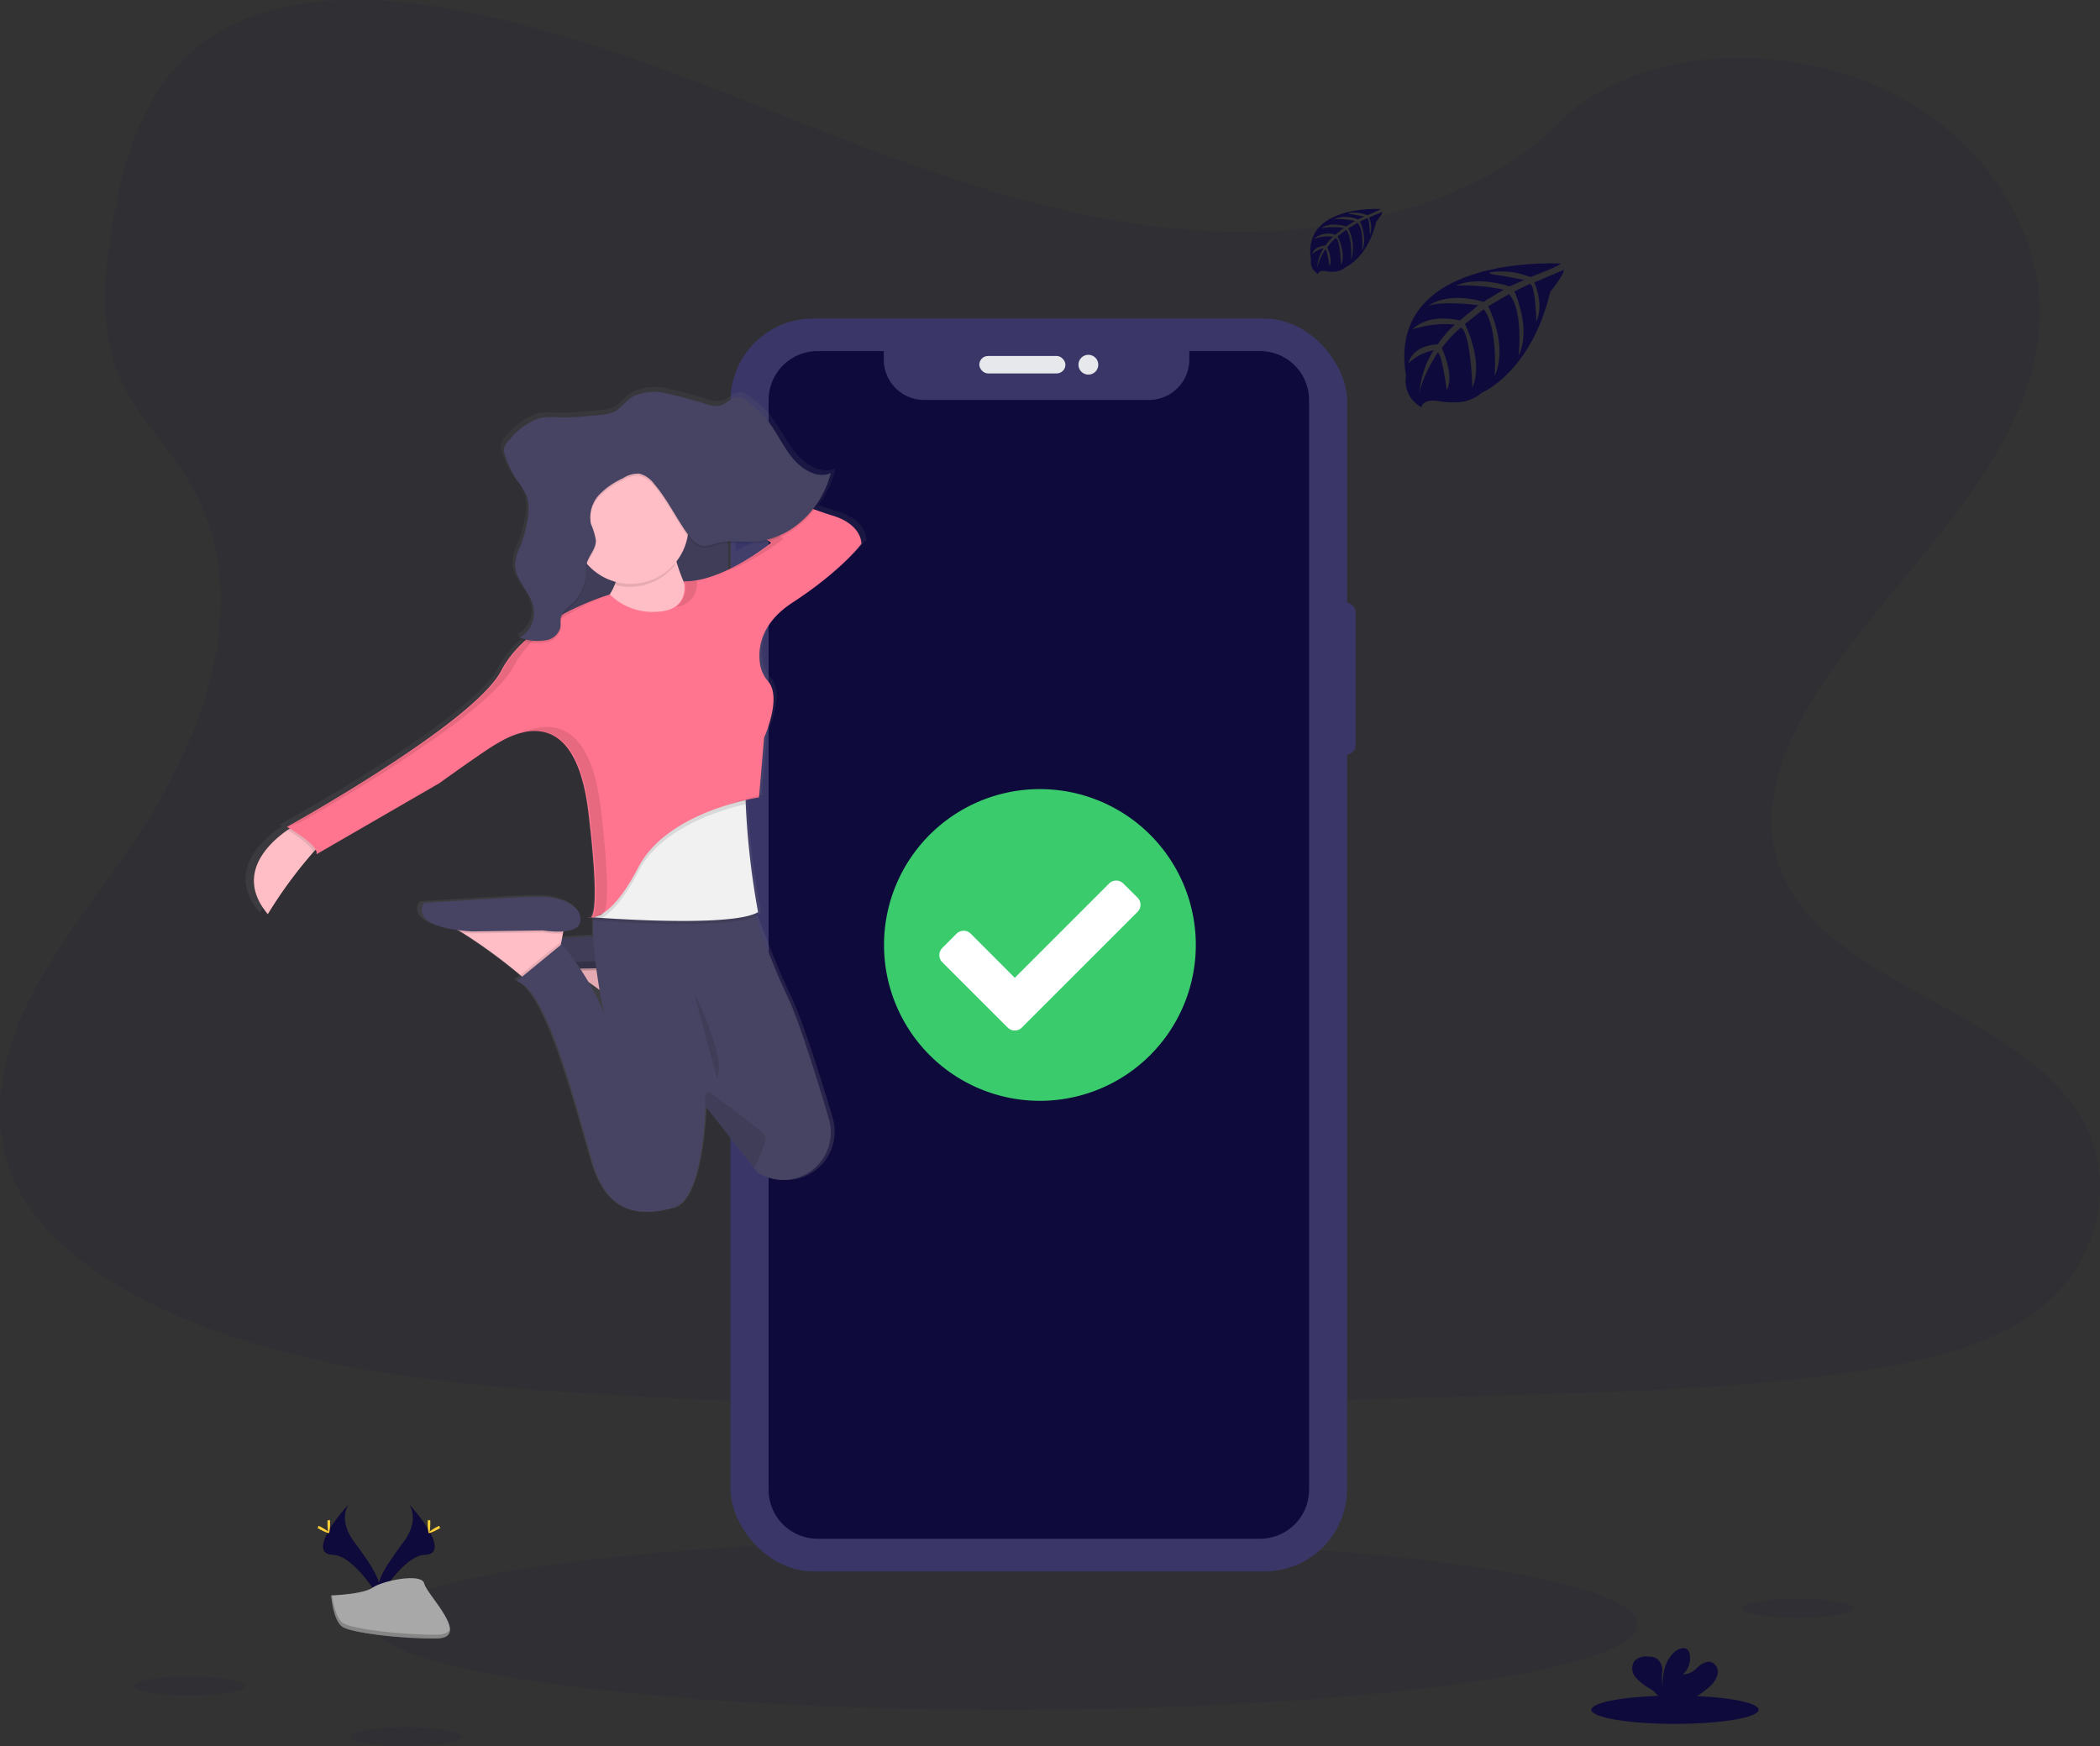<svg xmlns="http://www.w3.org/2000/svg" xmlns:xlink="http://www.w3.org/1999/xlink" width="254.457" height="211.633" viewBox="0 0 254.457 211.633"><rect x="0" y="0" width="254.457" height="211.633" fill="#333333" stroke="none"/><defs><linearGradient id="a" x1="0.505" y1="1.007" x2="0.505" gradientUnits="objectBoundingBox"><stop offset="0" stop-color="gray" stop-opacity="0.251"/><stop offset="0.54" stop-color="gray" stop-opacity="0.122"/><stop offset="1" stop-color="gray" stop-opacity="0.102"/></linearGradient><linearGradient id="b" x1="0.5" y1="1" x2="0.5" y2="0" xlink:href="#a"/></defs><g transform="translate(0.004 0.002)"><path d="M243.068,58.257c-16.313-.567-31.849-5.832-46.685-11.594s-29.53-12.146-45.452-15.2c-10.241-1.963-21.954-2.241-30.2,3.249-7.942,5.293-10.508,14.4-11.887,22.869-1.038,6.367-1.648,13.069,1.195,19.027,1.976,4.139,5.48,7.617,7.9,11.582,8.436,13.792,2.473,30.8-6.667,44.268-4.285,6.319-9.263,12.351-12.572,19.07s-4.839,14.43-1.943,21.291c2.868,6.805,9.706,11.907,17.114,15.5,15.045,7.3,32.767,9.384,50.06,10.566,38.269,2.619,76.74,1.485,115.109.35,14.2-.421,28.462-.847,42.43-3.042,7.758-1.22,15.766-3.153,21.4-7.826,7.148-5.931,8.92-15.973,4.129-23.411-8.035-12.474-30.246-15.572-35.869-28.958-3.09-7.37.083-15.577,4.577-22.412,9.638-14.659,25.792-27.522,26.642-44.278.585-11.509-7.181-23.035-19.189-28.482-12.585-5.706-30.04-4.991-39.32,4.459C274.274,55.013,257.473,58.756,243.068,58.257Z" transform="translate(-95.23 -30.18)" fill="#0f0a3c" opacity="0.1"/><ellipse cx="76.616" cy="10.364" rx="76.616" ry="10.364" transform="translate(45.245 186.484)" fill="#0f0a3c" opacity="0.1"/><rect width="2.233" height="18.405" rx="1.117" transform="translate(162.016 73.048)" fill="#3a3768"/><rect width="1.253" height="6.059" rx="0.626" transform="translate(87.804 58.628)" fill="#3a3768"/><rect width="1.411" height="10.546" rx="0.706" transform="translate(87.759 69.724)" fill="#3a3768"/><rect width="1.343" height="10.637" rx="0.672" transform="translate(87.781 83.959)" fill="#3a3768"/><rect width="74.708" height="151.833" rx="10" transform="translate(88.512 38.605)" fill="#3a3768"/><path d="M524.275,199H515.7v1.031a4.885,4.885,0,0,1-4.887,4.885H483.563a4.885,4.885,0,0,1-4.887-4.885V199h-8.023a5.933,5.933,0,0,0-5.933,5.933V337a5.933,5.933,0,0,0,5.933,5.933h53.621A5.933,5.933,0,0,0,530.208,337V204.943A5.933,5.933,0,0,0,524.275,199Z" transform="translate(-371.593 -156.45)" fill="#0f0a3c"/><rect width="10.432" height="2.117" rx="1.059" transform="translate(118.66 43.14)" fill="#e6e8ec"/><circle cx="1.202" cy="1.202" r="1.202" transform="translate(130.671 42.996)" fill="#e6e8ec"/><path d="M789.265,156.848s-21.223-1.28-18.722,13.591a3.614,3.614,0,0,0,1.885,3.821s.038-1.1,2.178-.726a9.956,9.956,0,0,0,2.306.111,4.8,4.8,0,0,0,2.818-1.152h0s5.966-2.465,8.285-12.214c0,0,1.716-2.127,1.648-2.674l-3.582,1.53s1.225,2.584.252,4.731c0,0-.116-4.638-.8-4.537-.139.02-1.86.895-1.86.895s2.1,4.5.517,7.771c0,0,.6-5.545-1.175-7.446l-2.521,1.472s2.46,4.648.791,8.441c0,0,.429-5.817-1.323-8.083l-2.284,1.782s2.311,4.58.9,7.725c0,0-.184-6.77-1.4-7.282a14.039,14.039,0,0,0-2.3,2.485s1.583,3.327.6,5.081c0,0-.6-4.512-1.1-4.537,0,0-1.991,2.989-2.2,5.041a10.86,10.86,0,0,1,1.716-5.323,6,6,0,0,0-3.05,1.578s.31-2.112,3.541-2.3a13.863,13.863,0,0,1,2.084-2.4,13.065,13.065,0,0,0-5.159.595s1.714-1.994,5.749-1.086l2.256-1.842s-4.229-.577-6.024.061c0,0,2.064-1.764,6.631-.479l2.455-1.467a22.524,22.524,0,0,0-5.754-.5s2.268-1.222,6.475.1l1.764-.789s-2.641-.519-3.415-.6-.814-.295-.814-.295a9.162,9.162,0,0,1,4.963.552S789.328,157.082,789.265,156.848Z" transform="translate(-600.179 -124.902)" fill="#0f0a3c"/><path d="M733.689,130.653s-9.578-.577-8.459,6.143a1.639,1.639,0,0,0,.852,1.727s.018-.5.986-.33a4.413,4.413,0,0,0,1.041.05,2.158,2.158,0,0,0,1.273-.524h0s2.7-1.114,3.745-5.52c0,0,.774-.96.744-1.207l-1.618.691a2.908,2.908,0,0,1,.118,2.137s-.053-2.095-.363-2.047c-.063,0-.842.406-.842.406s.953,2.034.234,3.511c0,0,.272-2.505-.532-3.365l-1.139.675a5.028,5.028,0,0,1,.358,3.814s.194-2.629-.6-3.652l-1.031.807s1.044,2.069.408,3.491c0,0-.086-3.06-.633-3.292a6.322,6.322,0,0,0-1.041,1.124s.716,1.512.272,2.3c0,0-.272-2.039-.5-2.049a6.785,6.785,0,0,0-.993,2.268,4.92,4.92,0,0,1,.776-2.4,2.712,2.712,0,0,0-1.379.713s.141-.955,1.6-1.038a6.9,6.9,0,0,1,.943-1.089,5.909,5.909,0,0,0-2.331.27,2.618,2.618,0,0,1,2.6-.492l1.008-.832a8.7,8.7,0,0,0-2.722.028s.933-.8,3-.217l1.109-.663a10.1,10.1,0,0,0-2.6-.224,4,4,0,0,1,2.926.045l.794-.355s-1.195-.234-1.545-.272-.368-.134-.368-.134a4.131,4.131,0,0,1,2.243.252A10.264,10.264,0,0,0,733.689,130.653Z" transform="translate(-566.373 -105.321)" fill="#0f0a3c"/><ellipse cx="6.788" cy="1.147" rx="6.788" ry="1.147" transform="translate(211.025 193.773)" fill="#0f0a3c" opacity="0.1"/><ellipse cx="6.788" cy="1.147" rx="6.788" ry="1.147" transform="translate(16.169 203.185)" fill="#0f0a3c" opacity="0.1"/><ellipse cx="6.788" cy="1.147" rx="6.788" ry="1.147" transform="translate(42.425 209.337)" fill="#0f0a3c" opacity="0.1"/><ellipse cx="10.135" cy="1.714" rx="10.135" ry="1.714" transform="translate(192.819 205.496)" fill="#0f0a3c"/><path d="M889.263,827.3a2.952,2.952,0,0,0,.965-1.459,1.3,1.3,0,0,0-.676-1.485c-.62-.237-1.283.194-1.785.628a2.383,2.383,0,0,1-1.737.837,2.642,2.642,0,0,0,.819-2.473,1.041,1.041,0,0,0-.229-.5c-.343-.368-.968-.212-1.379.081-1.311.92-1.676,2.7-1.684,4.3a8.092,8.092,0,0,1-.025-1.764,1.823,1.823,0,0,0-.665-1.57,2,2,0,0,0-1.008-.237,2.1,2.1,0,0,0-1.648.469,1.625,1.625,0,0,0,.065,2.016,6.418,6.418,0,0,0,1.706,1.366,3.781,3.781,0,0,1,1.217,1.162,1.048,1.048,0,0,1,.091.209h3.682A10.349,10.349,0,0,0,889.263,827.3Z" transform="translate(-682.118 -622.891)" fill="#0f0a3c"/><path d="M280.568,753.45s1.386,1.812-.638,4.537-3.693,5.041-3.025,6.747c0,0,3.055-5.079,5.545-5.149S283.3,756.5,280.568,753.45Z" transform="translate(-231.006 -571.15)" fill="#0f0a3c"/><path d="M280.81,753.45a2.227,2.227,0,0,1,.282.57c2.425,2.848,3.718,5.507,1.386,5.573-2.17.063-4.774,3.945-5.4,4.925.02.076.045.149.073.224,0,0,3.055-5.079,5.545-5.149S283.545,756.5,280.81,753.45Z" transform="translate(-231.247 -571.15)" opacity="0.1"/><path d="M301.148,761.4c0,.638-.071,1.154-.159,1.154s-.159-.517-.159-1.154.088-.338.176-.338S301.148,760.761,301.148,761.4Z" transform="translate(-249.011 -576.79)" fill="#ffd037"/><path d="M302.361,764.329c-.56.3-1.049.489-1.089.411s.376-.388.935-.693.34-.083.381,0S302.92,764.024,302.361,764.329Z" transform="translate(-249.34 -578.96)" fill="#ffd037"/><path d="M253.633,753.45s-1.386,1.812.638,4.537,3.693,5.041,3.025,6.747c0,0-3.052-5.079-5.545-5.149S250.893,756.5,253.633,753.45Z" transform="translate(-211.382 -571.15)" fill="#0f0a3c"/><path d="M253.617,753.45a2.269,2.269,0,0,0-.285.57c-2.425,2.848-3.715,5.507-1.386,5.573,2.173.063,4.776,3.945,5.4,4.925a1.959,1.959,0,0,1-.076.224s-3.052-5.079-5.545-5.149S250.877,756.5,253.617,753.45Z" transform="translate(-211.366 -571.15)" opacity="0.1"/><path d="M252.65,761.4c0,.638.073,1.154.161,1.154s.159-.517.159-1.154-.088-.338-.176-.338S252.65,760.761,252.65,761.4Z" transform="translate(-212.975 -576.79)" fill="#ffd037"/><path d="M248.138,764.329c.56.3,1.046.489,1.089.411s-.378-.388-.938-.693-.338-.083-.381,0S247.578,764.024,248.138,764.329Z" transform="translate(-209.345 -578.96)" fill="#ffd037"/><path d="M254.4,791.1s3.871-.121,5.041-.95,5.956-1.825,6.243-.491,5.82,6.626,1.449,6.662-10.158-.681-11.322-1.389S254.4,791.1,254.4,791.1Z" transform="translate(-214.284 -597.745)" fill="#a8a8a8"/><path d="M267.209,802.051c-4.371.035-10.158-.68-11.322-1.389-.885-.542-1.24-2.48-1.359-3.372H254.4s.252,3.12,1.409,3.831,6.952,1.424,11.322,1.389c1.26,0,1.7-.459,1.674-1.124C268.628,801.794,268.147,802.044,267.209,802.051Z" transform="translate(-214.284 -603.94)" opacity="0.2"/><path d="M377.46,474.88a.232.232,0,0,0,.275.035A.973.973,0,0,1,377.46,474.88Z" transform="translate(-306.327 -362.794)" fill="url(#a)"/><path d="M284.841,231.265c-.532-.156-1.288-.411-2.2-.731a11.8,11.8,0,0,0,2.042-4.166l-.078.03c.025-.093.053-.184.078-.277-1.749.721-3.688-.5-4.92-2.069s-2.072-3.514-3.42-4.958a15.8,15.8,0,0,0-1.812-1.58,2.408,2.408,0,0,0-1.316-.653c-.786-.023-1.4.756-2.163.991a2.929,2.929,0,0,1-1.512-.055,50.635,50.635,0,0,0-5.835-1.512,6.742,6.742,0,0,0-3.166.36c-1.008.388-1.462,1.157-2.268,1.764-.875.66-2.616.645-3.647.756a26.123,26.123,0,0,1-3.766.159,8.539,8.539,0,0,0-2.168.081,8.336,8.336,0,0,0-3.821,2.7,2.016,2.016,0,0,0-.633,1.008,1.338,1.338,0,0,0,0,.333,2.165,2.165,0,0,0,.151.882,11.7,11.7,0,0,0,1.437,2.939,8.81,8.81,0,0,1,1.26,2.077,4.091,4.091,0,0,1,.194,1.2,9.183,9.183,0,0,1-.134,1.288,16.382,16.382,0,0,1-.97,3.425,6.586,6.586,0,0,0-.567,1.807,3.255,3.255,0,0,0,0,.383c-.076,1.974,1.893,3.4,2.268,5.361a3.575,3.575,0,0,1,.055.491,3.352,3.352,0,0,1-1.744,2.9c.088.035.179.066.27.1a2.831,2.831,0,0,1-.27.151c.184.071.373.131.565.187a13.263,13.263,0,0,0-2.876,3.574c-3.393,6.435-26.516,19.058-26.516,19.058s.131.073.343.2c-.086.053-.176.113-.277.181-2,1.351-6.7,5.293-2.452,10.264a54.151,54.151,0,0,1,5.636-7.562c.106-.1.207-.194.3-.282a.688.688,0,0,1,.091.544l15.206-8.663s5.4-3.836,6.911-4.7a12.408,12.408,0,0,1,3.425-1.49l-.176.078a6.842,6.842,0,0,1,1.744-.252c2.692.043,5.606,2.042,6.568,9.959,1.288,10.6.691,12.512.277,12.774a.728.728,0,0,1-.151-.028.228.228,0,0,0,.04.03.732.732,0,0,1-.166-.03.232.232,0,0,0,.222.055.217.217,0,0,0,.169-.02h.2c0,.1-.015.2-.023.295-.02,0-.121.058,0,.066h0c-.03.6-.028,1.26,0,1.928-1.338.076-2.674.156-3.846.229l.106-.562.048-.252c1.026-.083,2-.388,2.115-1.235.252-1.855-2.268-2.846-4.4-2.969s-14.954.744-14.954.744-1.923,2.521,4.174,3.3c.181.1.371.2.562.313a67.582,67.582,0,0,1,7.178,5.175l.217.174-.7.562c3.781.867,7.415,15.471,9.424,22.153s6.41,6.435,10.054,5.447c3.415-.93,3.851-10.984,3.892-12.247v-.129L275.2,310.9l.461.577c.179.093.353.181.524.265a5.869,5.869,0,0,0,8.235-6.873c-1.459-4.89-3.728-12.116-5.24-15.171-1.26-2.558-2.9-6.805-3.894-9.472a3.491,3.491,0,0,0,.376-.181s-.023-.118-.063-.338l.063-.033a95.516,95.516,0,0,1-1.543-13.167v-.466c1.1-.252,1.795-.353,1.795-.353l.02-.237-.129.028.61-7.093s2.243-4.837.527-6.853a4.285,4.285,0,0,1-1.008-2.095c-.287-1.855,0-4.943,4-7.511,6.158-3.96,8.547-7.178,8.547-7.178S288.611,232.379,284.841,231.265Zm-12.23,4.92v-3.277c1.142-.055,2.309.078,3.456,0a8.714,8.714,0,0,0,1.669-.282l.277.194a30.427,30.427,0,0,1-5.4,3.365Zm-17.457,51.371c.451.318.9.648,1.351.978.277,1.616.522,2.757.539,2.836A22.743,22.743,0,0,0,255.154,287.556Z" transform="translate(-183.504 -169.338)" fill="url(#b)"/><path d="M375.97,491l-.272,1.477-.209,1.129-.381,2.067-3.69,2.583s-.333-.285-.882-.733a64.3,64.3,0,0,0-7.025-5.142,7.862,7.862,0,0,0-1.931-.89Z" transform="translate(-294.449 -374.851)" fill="#ffbdc6"/><path d="M375.97,491l-.272,1.477a11.524,11.524,0,0,1-2.435-.126l-8.61.124c-.406-.025-.786-.055-1.142-.093a7.861,7.861,0,0,0-1.931-.89Z" transform="translate(-294.449 -374.851)" opacity="0.1"/><path d="M364.4,483.3s4.3.739,4.555-1.1-2.216-2.831-4.305-2.954-14.637.739-14.637.739-2.213,2.951,5.78,3.446Z" transform="translate(-285.59 -366.049)" fill="#474463"/><path d="M375.97,491l-.272,1.477-.209,1.129-.381,2.067-3.69,2.583s-.333-.285-.882-.733a64.3,64.3,0,0,0-7.025-5.142,7.862,7.862,0,0,0-1.931-.89Z" transform="translate(-294.449 -374.851)" opacity="0.1"/><path d="M375.97,491l-.272,1.477a11.524,11.524,0,0,1-2.435-.126l-8.61.124c-.406-.025-.786-.055-1.142-.093a7.861,7.861,0,0,0-1.931-.89Z" transform="translate(-294.449 -374.851)" opacity="0.1"/><path d="M364.4,483.255s4.305.736,4.552-1.109-2.216-2.828-4.305-2.952-14.637.739-14.637.739-2.213,2.952,5.78,3.443Z" transform="translate(-285.582 -366.012)" opacity="0.1"/><rect width="22.508" height="26.69" transform="translate(65.714 56.614)" fill="#474463"/><rect width="22.508" height="26.69" transform="translate(65.714 56.735)" opacity="0.1"/><path d="M225.862,429.488a3.6,3.6,0,0,0-1.371.97,54.366,54.366,0,0,0-5.517,7.516c-4.154-4.948.444-8.857,2.4-10.2.476-.325.8-.5.8-.5Z" transform="translate(-186.527 -327.184)" fill="#ffbdc6"/><path d="M382.29,288.22s1.106,7.748,4.92,9.593-4.92,5.293-4.92,5.293l-11.93-4.431s6.765-2.216,5.412-8.734Z" transform="translate(-301.016 -223.182)" fill="#ffbdc6"/><path d="M324.21,473.16l-.27,1.472-.219,1.134-.381,2.067-3.69,2.581s-.333-.282-.882-.731a64.107,64.107,0,0,0-7.027-5.142,7.814,7.814,0,0,0-1.931-.89Z" transform="translate(-255.728 -361.508)" fill="#ffbdc6"/><path d="M324.24,473.16l-.27,1.472a11.533,11.533,0,0,1-2.435-.126l-8.61.123c-.406-.025-.789-.055-1.144-.093a7.812,7.812,0,0,0-1.931-.89Z" transform="translate(-255.758 -361.508)" opacity="0.1"/><path d="M312.674,465.465s4.305.736,4.55-1.107-2.213-2.831-4.305-2.954-14.634.738-14.634.738-2.216,2.952,5.78,3.446Z" transform="translate(-246.896 -352.706)" fill="#474463"/><path d="M350.3,483.246l-.381,2.067-3.69,2.581s-.333-.282-.882-.731l4.88-4Z" transform="translate(-282.31 -368.987)" opacity="0.1"/><path d="M373.335,495.187c-.169-.083-.338-.169-.5-.252l-.454-.572-5.951-7.546v.131c-.04,1.26-.469,11.247-3.811,12.169-3.567.983-7.869,1.23-9.83-5.412s-5.545-21.155-9.225-22.017l5.475-4.489a32.8,32.8,0,0,1,5.1,8.3c-.055-.252-2.558-11.947-.5-14.017h17.959s2.773,7.9,4.673,11.809c1.48,3.037,3.7,10.218,5.129,15.078A5.769,5.769,0,0,1,373.335,495.187Z" transform="translate(-280.971 -352.772)" fill="#474463"/><path d="M400.222,419.13c-2.773,1.641-14.944.973-18.9.706l-1.079-.078c-.116,0,.018-.066.018-.066l.111-1.117,2.952-7.5,15.8-9.165a13.758,13.758,0,0,0-.4,4.134A95.987,95.987,0,0,0,400.222,419.13Z" transform="translate(-308.37 -308.216)" opacity="0.1"/><path d="M399.832,417.683c-2.773,1.641-14.944.973-18.9.706l-1.079-.076-.179-.015.2-.05.973-.252,2.09-8.363,15.8-9.162a13.761,13.761,0,0,0-.4,4.134A95.931,95.931,0,0,0,399.832,417.683Z" transform="translate(-307.98 -307.139)" fill="#f2f1f2"/><path d="M398.823,404.6c-3.214.741-10.286,2.916-13,8.166-1.812,3.5-3.337,5-4.4,5.623l-1.079-.076a.622.622,0,0,0,.018-.066l.973-.252,2.09-8.363,15.8-9.162A13.786,13.786,0,0,0,398.823,404.6Z" transform="translate(-308.481 -307.139)" opacity="0.1"/><path d="M234.3,427.29l3.69,2.213a3.6,3.6,0,0,0-1.371.97c-.308-.9-2.238-2.15-3.115-2.684C233.976,427.469,234.3,427.29,234.3,427.29Z" transform="translate(-198.652 -327.199)" opacity="0.1"/><path d="M376.982,471.725a.219.219,0,0,1-.252-.035A.874.874,0,0,0,376.982,471.725Z" transform="translate(-305.781 -360.408)" opacity="0.1"/><path d="M277.979,268.511a7.313,7.313,0,0,1-5.659-2.092s-9.83,2.831-13.16,9.225S233.2,294.585,233.2,294.585s3.937,2.213,3.567,3.32l14.884-8.61s5.293-3.811,6.763-4.673,9.6-6.15,11.317,8.24,0,12.668,0,12.668,2.46.862,6.027-6.027,14.634-8.487,14.634-8.487l.615-7.254s2.2-4.809.5-6.805a4.284,4.284,0,0,1-.986-2.082c-.28-1.843,0-4.912,3.917-7.463,6.027-3.937,8.363-7.133,8.363-7.133s.123-2.339-3.567-3.446-18.695-7.133-18.695-7.133l-.5,2.092,11.839,8.356s-5.9,4.789-10.586,4.673C281.291,264.821,282.161,268.387,277.979,268.511Z" transform="translate(-198.428 -194.371)" fill="#ff748e"/><path d="M398.1,292.684a24.013,24.013,0,0,1-.681-3L390.9,291.4a7.146,7.146,0,0,1-.149,3.761,7.01,7.01,0,0,0,7.347-2.478Z" transform="translate(-316.267 -224.274)" opacity="0.1"/><circle cx="7.01" cy="7.01" r="7.01" transform="translate(69.407 56.738)" fill="#ffbdc6"/><path d="M356.6,219.679a49.147,49.147,0,0,1,5.709,1.512,2.833,2.833,0,0,0,1.477.058c.744-.232,1.349-1.008,2.12-.986a2.254,2.254,0,0,1,1.285.648,15.556,15.556,0,0,1,1.764,1.573c1.321,1.434,2.14,3.365,3.345,4.925s3.105,2.773,4.817,2.057c-1.164,4.537-4.978,7.993-9.1,8.275-1.646.111-3.332-.232-4.925.252a4.349,4.349,0,0,1-1.243.3c-.917,0-1.656-.842-2.228-1.661-1.341-1.926-2.4-4.113-3.912-5.87a3.225,3.225,0,0,0-1.792-1.238,3.316,3.316,0,0,0-1.981.555,9.34,9.34,0,0,0-2.9,2.016,4.012,4.012,0,0,0-.978,3.529,8.246,8.246,0,0,1,.595,1.976c.015,1.117-.973,1.936-1.167,3.025a11.371,11.371,0,0,0-.048,1.376,5.631,5.631,0,0,1-2.079,3.652,2.624,2.624,0,0,0-.953,1.321c-.078.383,0,.791-.05,1.18a2.15,2.15,0,0,1-1.969,1.588,5.729,5.729,0,0,1-2.954-.35,3.409,3.409,0,0,0,1.653-3.614c-.381-2-2.387-3.428-2.216-5.462a6.355,6.355,0,0,1,.555-1.8,16.4,16.4,0,0,0,.948-3.4,5.738,5.738,0,0,0-.058-2.715,8.4,8.4,0,0,0-1.225-2.064,11.713,11.713,0,0,1-1.419-2.909,2.016,2.016,0,0,1-.136-.96,1.976,1.976,0,0,1,.617-1.008c1.1-1.152,2.268-2.352,3.738-2.679a8.3,8.3,0,0,1,2.122-.083,24.7,24.7,0,0,0,3.688-.156c1.008-.118,2.712-.1,3.567-.756.8-.612,1.245-1.376,2.226-1.764A6.508,6.508,0,0,1,356.6,219.679Z" transform="translate(-276.452 -171.874)" opacity="0.1"/><path d="M428.67,507.07s4.058,8,2.828,10.453" transform="translate(-344.629 -386.871)" opacity="0.1"/><path d="M440.079,564.617l-5.943-7.536v.131s-.343-2.44.789-1.621c2.48,1.795,6.447,4.736,6.533,5.243S440.653,563.364,440.079,564.617Z" transform="translate(-348.68 -423.036)" opacity="0.1"/><g transform="translate(34.906 55.319)" opacity="0.1"><path d="M421.2,309.4a3.009,3.009,0,0,1-1.119,3.115A2.768,2.768,0,0,0,422.6,309.3a7.919,7.919,0,0,1-1.4.1Z" transform="translate(-373.11 -294.268)"/><path d="M235.083,344.3s22.629-12.545,25.961-18.939c2.382-4.59,8.124-7.342,11.173-8.532-2.223.756-9.714,3.607-12.527,9.023-3.32,6.395-25.961,18.942-25.961,18.942Z" transform="translate(-233.73 -299.9)"/><path d="M425.268,263.813a26.658,26.658,0,0,0,7.531-4.187l-11.816-8.368.27-1.144-1.132-.454-.492,2.092,11.809,8.363a28.531,28.531,0,0,1-6.17,3.7Z" transform="translate(-372.774 -249.66)"/><path d="M442.27,414.086a29.378,29.378,0,0,1,4.628-1.17l.02-.237A31.372,31.372,0,0,0,442.27,414.086Z" transform="translate(-389.707 -371.591)"/><path d="M355.9,402.322h-.108a.222.222,0,0,1-.252-.035.884.884,0,0,0,.252.035c.4-.234,1.008-2.072-.252-12.7-1.356-11.342-6.692-10.458-9.611-9.152,2.984-.822,7.09-.111,8.257,9.643,1.273,10.632.665,12.469.252,12.7A2.724,2.724,0,0,0,355.9,402.322Z" transform="translate(-317.65 -346.941)"/><path d="M378.942,471.235a.885.885,0,0,1-.252-.035A.222.222,0,0,0,378.942,471.235Z" transform="translate(-342.153 -415.36)"/></g><path d="M356.6,218.712a49.657,49.657,0,0,1,5.709,1.512,2.833,2.833,0,0,0,1.477.055c.744-.229,1.349-1.008,2.12-.986a2.351,2.351,0,0,1,1.285.648,15.807,15.807,0,0,1,1.764,1.573c1.321,1.434,2.14,3.365,3.345,4.925s3.105,2.773,4.817,2.057c-1.164,4.537-4.978,7.993-9.1,8.275-1.646.113-3.332-.229-4.925.252a4.268,4.268,0,0,1-1.243.3c-.917,0-1.656-.842-2.228-1.661-1.341-1.926-2.4-4.111-3.912-5.868a3.217,3.217,0,0,0-1.792-1.24,3.318,3.318,0,0,0-1.981.557,9.3,9.3,0,0,0-2.9,2.016,4.012,4.012,0,0,0-.978,3.529,8.246,8.246,0,0,1,.595,1.976c.015,1.119-.973,1.936-1.167,3.025a11.334,11.334,0,0,0-.048,1.376,5.637,5.637,0,0,1-2.079,3.652,2.618,2.618,0,0,0-.953,1.318c-.078.386,0,.791-.05,1.182a2.145,2.145,0,0,1-1.969,1.585,5.679,5.679,0,0,1-2.954-.35,3.406,3.406,0,0,0,1.653-3.612c-.381-2-2.387-3.43-2.216-5.462a6.328,6.328,0,0,1,.555-1.8,16.467,16.467,0,0,0,.948-3.405,5.74,5.74,0,0,0-.058-2.715,8.443,8.443,0,0,0-1.225-2.064,11.738,11.738,0,0,1-1.419-2.906,2.044,2.044,0,0,1-.136-.963,1.986,1.986,0,0,1,.618-1,8.124,8.124,0,0,1,3.738-2.679,8.413,8.413,0,0,1,2.122-.081,25.048,25.048,0,0,0,3.688-.156c1.008-.118,2.712-.1,3.566-.756.8-.61,1.245-1.376,2.226-1.764a6.554,6.554,0,0,1,3.11-.355Z" transform="translate(-276.453 -171.154)" fill="#474463"/><circle cx="14.133" cy="14.133" r="14.133" transform="translate(112.19 102.253)" fill="#fff"/><path d="M557.988,428.5A18.889,18.889,0,1,1,539.1,409.61,18.889,18.889,0,0,1,557.988,428.5Zm-21.072,10,14.012-14.012a1.217,1.217,0,0,0,0-1.724l-1.724-1.711a1.215,1.215,0,0,0-1.722,0l-11.428,11.428-5.336-5.349a1.222,1.222,0,0,0-1.724,0l-1.724,1.734a1.223,1.223,0,0,0,0,1.724l7.922,7.919a1.217,1.217,0,0,0,1.724,0Z" transform="translate(-413.096 -313.976)" fill="#3acc6c"/></g></svg>